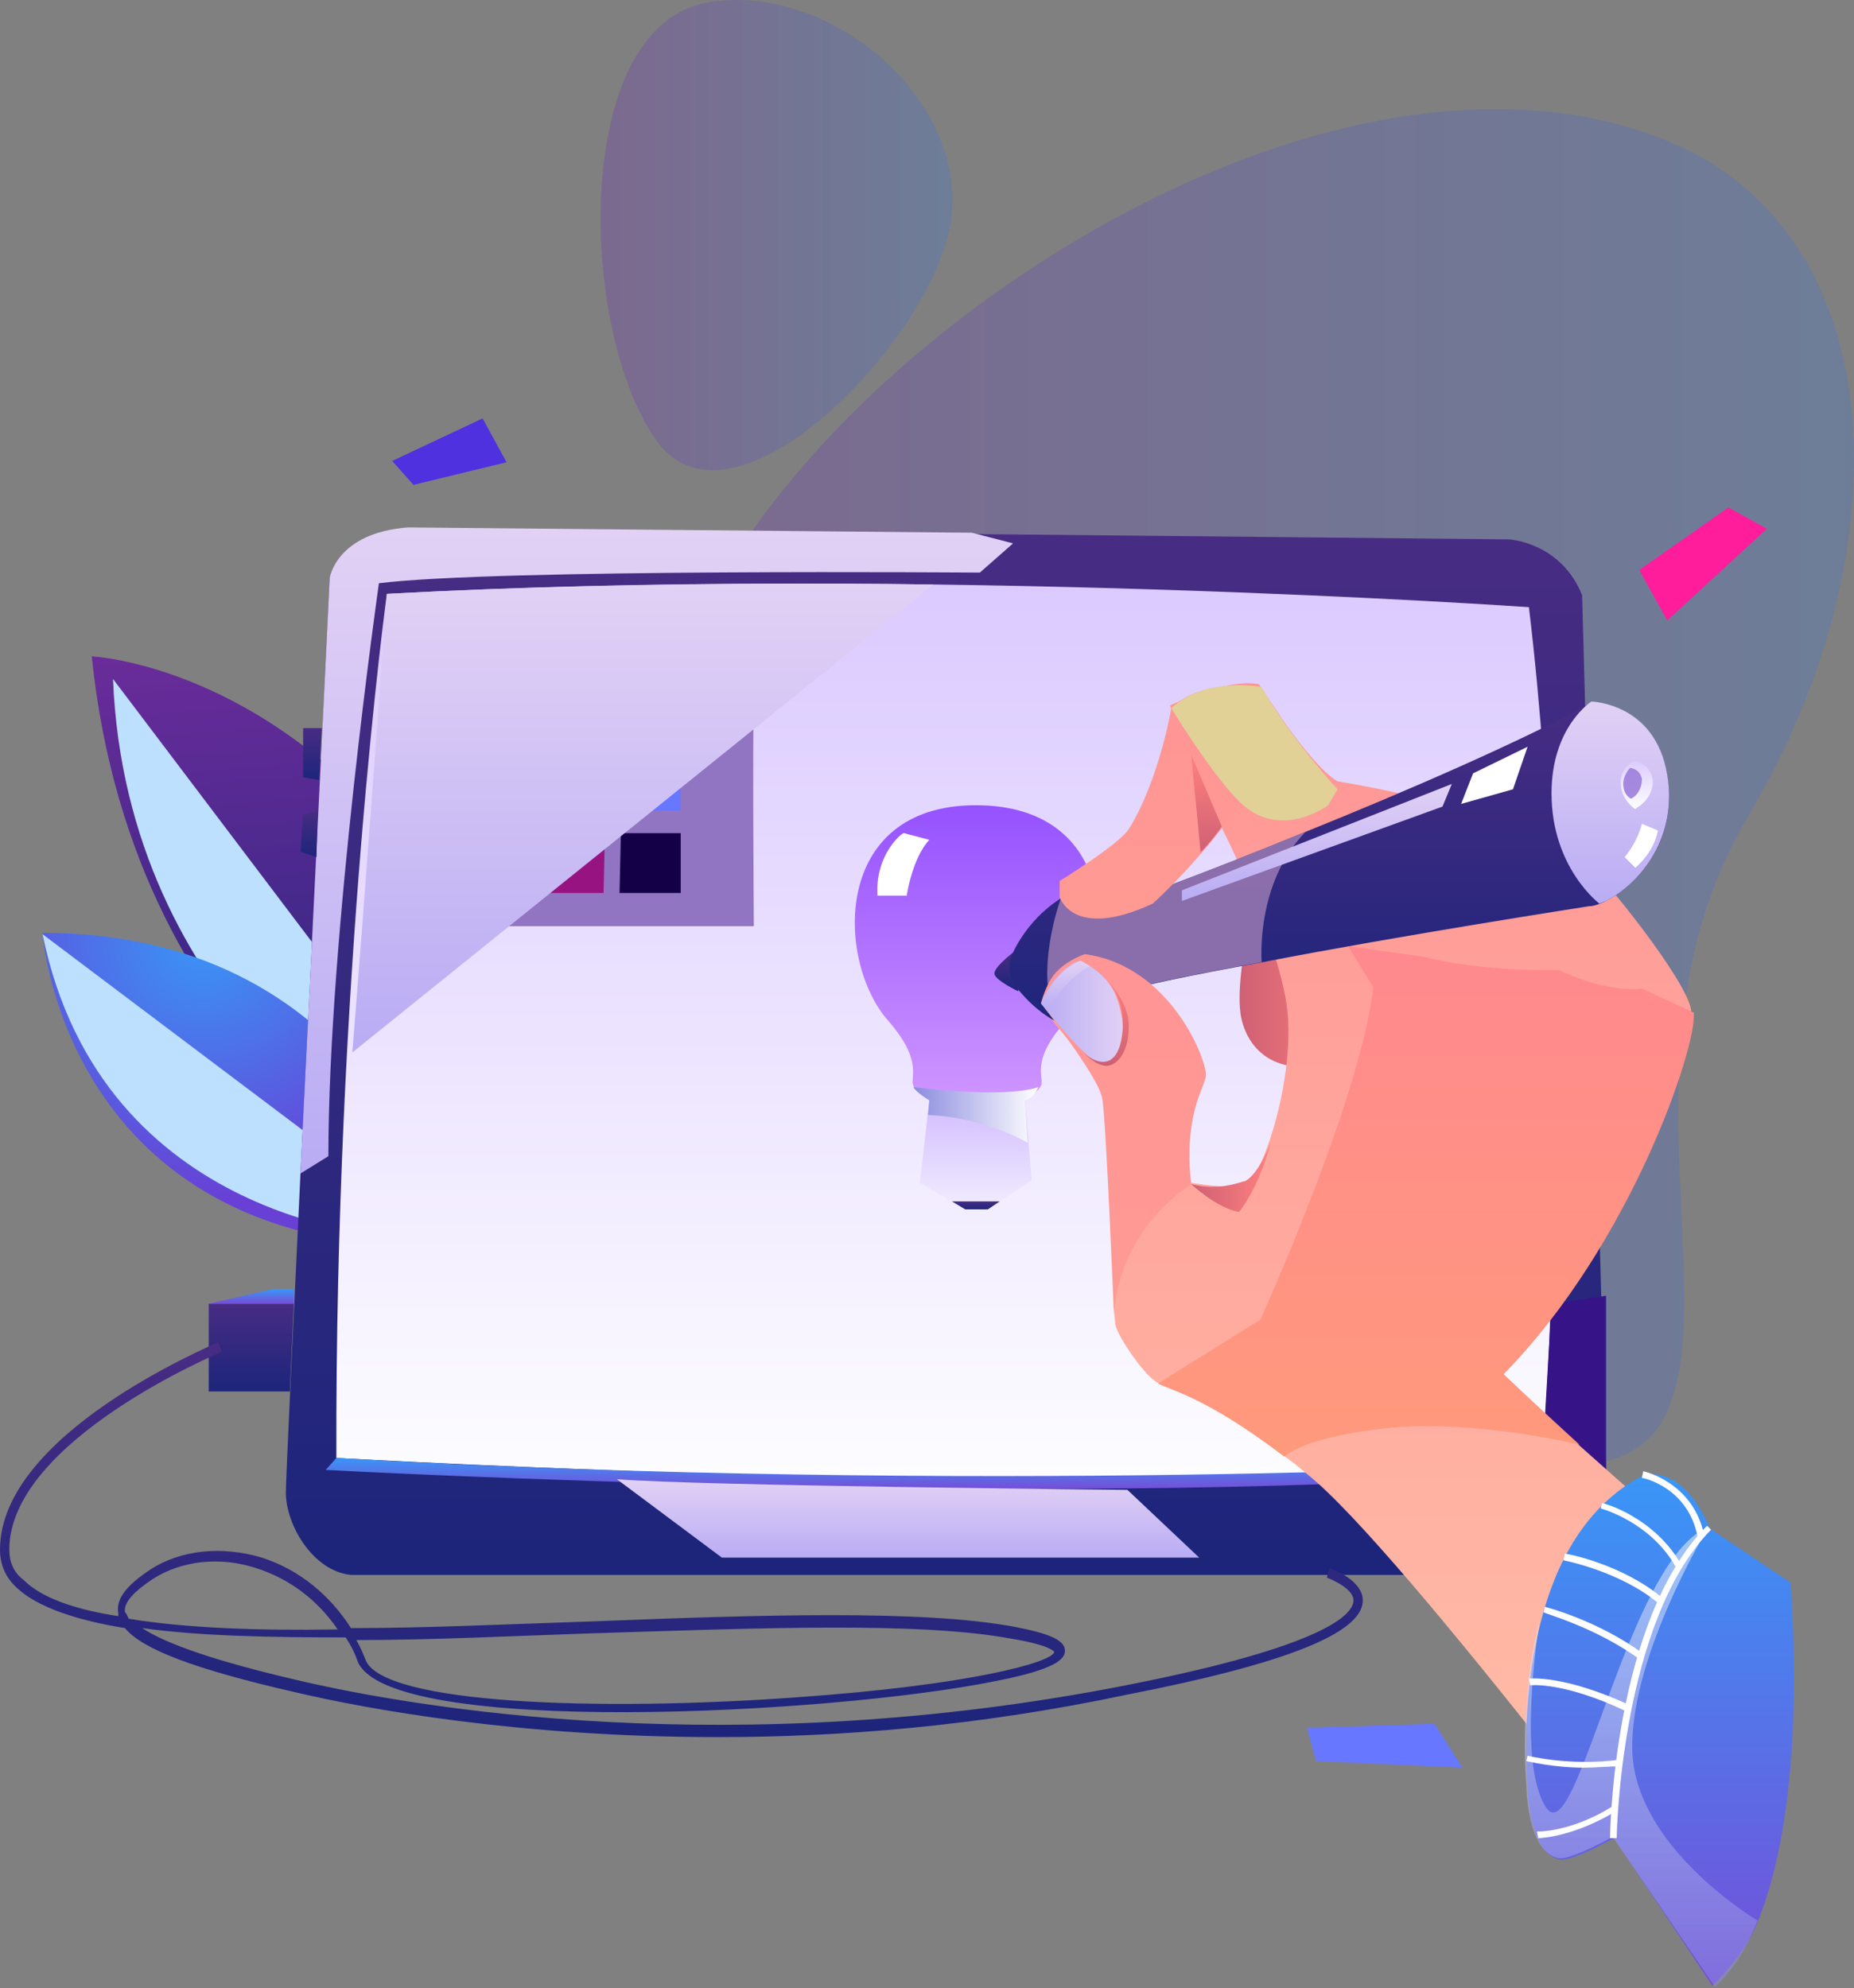 <svg width="400" height="429" viewBox="0 0 400 429" fill="none" xmlns="http://www.w3.org/2000/svg">
<rect x="0" y="0" width="400" height="429" fill="#808080" stroke="none"/>
<path opacity="0.2" d="M359.696 304.55C338.183 354.747 151.451 232.554 143.993 168.015C136.535 103.477 273.931 -5.235 360.269 30.62C409.032 50.985 410.753 119.826 377.193 176.047C348.796 223.662 371.456 277.588 359.696 304.55Z" fill="url(#paint0_linear_30_17177)"/>
<path opacity="0.2" d="M152.884 0.501C123.053 5.378 124.774 71.637 141.698 95.158C158.621 118.679 203.942 70.49 205.376 45.535C207.384 20.293 178.413 -3.801 152.884 0.501Z" fill="url(#paint1_linear_30_17177)"/>
<path d="M95.517 259.804C95.517 259.804 28.97 230.833 19.791 141.626C19.791 141.626 90.067 144.782 120.185 248.904L95.517 259.804Z" fill="url(#paint2_linear_30_17177)"/>
<path d="M24.381 146.503L102.688 250.052L84.904 249.478C84.904 249.478 27.249 217.926 24.381 146.503Z" fill="#BDE0FF"/>
<path d="M96.378 266.975C96.378 266.975 82.036 201.289 9.179 201.289C9.179 201.289 13.482 265.827 87.773 268.982L96.378 266.975Z" fill="url(#paint3_radial_30_17177)"/>
<path d="M9.179 201.576L96.378 267.262L85.191 266.975C85.191 266.688 22.086 264.68 9.179 201.576Z" fill="#BDE0FF"/>
<path d="M346.501 317.744C346.501 317.744 346.501 339.83 325.562 339.83H75.725C67.407 338.97 61.67 328.93 61.67 322.046C61.67 319.465 63.105 289.347 64.826 253.205C67.694 196.411 71.136 124.988 71.136 124.988C71.136 124.988 72.57 115.236 88.059 114.088L209.679 115.236L325.562 116.383C325.562 116.383 336.749 116.957 341.338 128.43L346.501 317.744Z" fill="url(#paint4_linear_30_17177)"/>
<path d="M72.57 314.589C72.57 314.589 248.976 324.628 332.733 315.736C332.733 315.736 340.478 219.932 329.864 131.012C329.864 131.012 198.206 121.833 83.47 128.143C83.47 127.857 72.284 210.466 72.57 314.589Z" fill="url(#paint5_linear_30_17177)"/>
<path d="M63.391 281.316H45.033V300.247H62.53L63.391 281.316Z" fill="url(#paint6_linear_30_17177)"/>
<path d="M301.467 319.466L310.646 339.831H325.562C325.562 339.831 343.919 340.979 346.501 317.745V279.595L334.741 281.316L332.733 315.737L301.467 319.466Z" fill="#361488"/>
<path d="M154.893 374.825C112.154 374.825 79.167 368.802 63.391 365.073C42.165 360.197 30.692 355.894 26.963 351.305C16.35 349.584 8.031 346.715 3.729 342.699C1.147 340.405 0 337.536 0 334.381C0 309.426 45.321 290.495 47.041 289.634L47.902 291.642C47.328 291.929 2.008 310.86 2.008 334.381C2.008 336.963 2.868 339.257 5.163 340.978C8.892 344.707 16.063 347.289 25.529 348.723C25.529 348.436 25.529 348.436 25.529 348.149C24.955 344.994 27.25 342.126 32.413 338.684C39.01 334.381 47.902 333.521 56.507 336.102C64.539 338.684 71.136 344.134 75.725 351.305C92.075 351.305 109.859 350.444 127.356 349.87C164.072 348.436 198.779 347.289 218.858 351.018C226.316 352.452 229.758 353.886 229.758 356.181C229.758 357.902 228.037 360.197 214.555 362.778C179.274 369.949 83.757 374.825 77.159 358.476C76.586 356.755 75.725 355.034 74.578 353.312C58.228 353.312 43.026 353.026 30.692 351.305C35.855 354.747 46.755 358.476 63.965 362.491C89.494 368.515 158.335 380.275 242.952 363.639C286.839 355.034 291.715 348.149 292.002 345.568C292.288 342.986 287.699 340.978 286.265 340.405L286.839 338.397C287.125 338.397 294.296 340.978 294.009 345.568C293.723 352.452 277.086 359.049 243.239 365.646C210.826 372.531 180.995 374.825 154.893 374.825ZM76.873 353.886C77.733 355.32 78.307 356.754 78.881 358.189C82.609 367.654 128.79 369.375 172.103 366.22C208.818 363.639 226.889 358.762 227.463 356.468C227.463 356.468 226.889 355.034 218.284 353.599C198.205 349.87 163.785 351.305 127.069 352.452C110.146 353.026 92.936 353.886 76.873 353.886ZM27.823 349.297C40.157 351.305 55.647 351.878 72.857 351.591C68.554 345.281 62.531 340.692 55.36 338.397C47.615 335.815 39.297 336.676 32.986 340.692C28.684 343.56 26.676 345.855 26.963 347.863C27.537 348.436 27.537 349.01 27.823 349.297Z" fill="url(#paint7_linear_30_17177)"/>
<path d="M218.571 117.245L211.4 123.555C211.4 123.555 106.704 122.695 81.749 125.85C81.749 125.85 70.849 202.149 70.849 249.477L64.826 253.206V252.919C67.694 196.125 71.136 124.703 71.136 124.703C71.136 124.703 72.57 114.95 88.06 113.803L209.679 114.95L218.571 117.245Z" fill="url(#paint8_linear_30_17177)"/>
<path d="M72.57 314.59L70.275 317.171C70.275 317.171 238.65 326.35 335.601 317.171L332.733 316.024C332.733 315.737 211.974 322.621 72.57 314.59Z" fill="url(#paint9_linear_30_17177)"/>
<path d="M133.093 319.178L155.753 336.101H258.728L243.239 321.473C243.239 321.473 151.164 320.612 133.093 319.178Z" fill="url(#paint10_linear_30_17177)"/>
<path d="M45.033 281.316L58.801 278.16H63.391V281.316H45.033Z" fill="url(#paint11_linear_30_17177)"/>
<path d="M89.781 148.224C89.781 148.224 84.904 177.195 84.904 199.855H162.638C162.638 199.855 162.351 161.706 162.638 148.224H89.781Z" fill="#9275C2"/>
<path d="M114.162 174.899H101.542L102.115 161.991H114.736L114.162 174.899Z" fill="#6EFFE8"/>
<path d="M130.512 174.899H117.891L118.178 161.991H130.799L130.512 174.899Z" fill="#839FFF"/>
<path d="M146.862 174.899H133.954L134.241 161.991H146.862V174.899Z" fill="#6877FF"/>
<path d="M113.588 192.683H100.681L101.254 179.776H114.162L113.588 192.683Z" fill="#FF1D9C"/>
<path d="M130.226 192.683H117.318L117.605 179.776H130.512L130.226 192.683Z" fill="#981382"/>
<path d="M146.862 192.683H133.667L133.954 179.776H146.862V192.683Z" fill="#140047"/>
<path d="M88.346 157.115H162.35L162.637 148.223H89.78L88.346 157.115Z" fill="url(#paint12_linear_30_17177)"/>
<path d="M90.067 155.968L90.928 149.657H96.951L96.378 155.968H90.067Z" fill="white"/>
<path d="M76.012 227.104L201.36 126.137C201.36 126.137 141.411 124.989 83.469 128.145C83.469 127.858 78.593 195.552 76.012 227.104Z" fill="url(#paint13_linear_30_17177)"/>
<path d="M198.492 255.214L200.5 237.43H221.152L222.587 254.64L215.702 259.23H205.376L198.492 255.214Z" fill="url(#paint14_linear_30_17177)"/>
<path d="M210.539 173.751C179.274 173.751 180.421 207.598 191.608 220.219C199.353 229.111 196.198 232.553 197.058 234.274C197.919 235.995 200.787 237.143 200.787 237.143H210.826H220.866C220.866 237.143 223.734 235.995 224.595 234.274C225.455 232.553 222.013 229.111 230.044 220.219C240.944 207.312 242.379 173.751 210.539 173.751Z" fill="url(#paint15_linear_30_17177)"/>
<path d="M205.376 259.229L208.244 260.95H213.121L215.702 259.229H205.376Z" fill="url(#paint16_linear_30_17177)"/>
<path d="M189.313 193.256H195.624C195.624 193.256 196.771 185.225 200.5 181.209L195.05 179.775C194.763 179.488 188.74 184.364 189.313 193.256Z" fill="white"/>
<path d="M225.168 215.057L228.611 217.065C228.611 217.065 235.495 209.607 235.208 199.281H230.332C230.045 198.994 230.905 208.173 225.168 215.057Z" fill="white"/>
<path d="M197.058 234.562C197.058 234.562 216.276 237.143 224.021 234.562C224.021 234.562 223.16 236.856 221.153 237.43L221.726 246.609C221.726 246.609 212.834 241.159 200.213 240.585L200.5 237.43C200.5 237.43 197.632 235.709 197.058 234.562Z" fill="url(#paint17_linear_30_17177)"/>
<path d="M69.415 157.114H65.399V167.727L68.841 168.301L69.415 157.114Z" fill="url(#paint18_linear_30_17177)"/>
<path d="M68.555 174.899L65.399 175.759L64.826 183.791L68.268 184.938L68.555 174.899Z" fill="url(#paint19_linear_30_17177)"/>
<path d="M353.672 122.981L372.89 109.5L381.208 114.089L359.696 133.881L353.672 122.981Z" fill="#FF1D9C"/>
<path d="M84.618 99.46L104.123 90.281L109.286 99.747L89.207 104.623L84.618 99.46Z" fill="#4F31E0"/>
<path d="M281.962 372.818L309.499 371.957L315.522 381.423L283.97 379.989L281.962 372.818Z" fill="#6877FF"/>
<path d="M273.644 182.355C273.644 182.355 266.186 207.884 267.62 218.497C267.62 218.497 268.481 229.684 280.528 230.257L293.436 198.132L273.644 182.355Z" fill="url(#paint20_linear_30_17177)"/>
<path d="M218.857 205.302C218.857 205.302 214.268 208.745 214.555 210.179C214.842 211.613 219.718 213.908 219.718 213.908L218.857 205.302Z" fill="url(#paint21_linear_30_17177)"/>
<path d="M376.045 342.125L371.169 426.169C371.169 426.169 302.614 334.38 281.962 318.031C280.241 316.596 278.52 315.162 276.799 314.015C259.875 301.107 252.131 299.673 249.549 298.239C246.681 296.518 241.231 288.486 240.657 285.905C240.084 283.323 240.084 245.174 237.789 236.855C235.494 228.25 225.455 219.645 224.594 216.49C223.734 213.335 227.463 208.171 231.192 207.598C234.92 207.024 254.139 212.761 260.162 231.979C260.162 231.979 257.868 236.282 256.433 241.445C254.999 246.608 257.007 255.213 257.007 255.213C257.007 255.213 265.039 256.647 268.481 255.787C271.923 254.926 278.52 235.708 277.946 220.792C277.659 205.877 263.031 177.48 263.031 177.48L252.418 152.238C252.418 152.238 264.752 146.214 271.636 147.648C271.636 147.648 282.249 164.859 288.559 168.588C288.559 168.588 302.614 170.882 310.646 173.464C310.646 173.464 320.398 174.898 328.43 181.495C328.43 181.495 337.322 182.069 341.624 185.511C345.64 188.666 363.998 211.613 364.858 217.924V218.211C365.432 225.669 351.377 268.121 323.554 295.944C323.554 295.944 330.151 302.254 339.903 311.146C350.516 320.612 363.711 332.373 376.045 342.125Z" fill="url(#paint22_linear_30_17177)"/>
<path d="M346.501 194.403C345.353 194.977 343.919 195.551 342.772 195.551C342.772 195.551 302.041 201.861 272.496 207.598C256.72 210.466 244.099 213.048 242.091 214.195C240.083 215.342 238.936 216.49 238.076 217.924C236.068 220.792 236.068 223.374 236.068 223.374C236.068 223.374 227.176 222.513 220.005 213.908C220.005 213.908 216.563 210.466 218.284 206.164C218.284 206.164 221.152 198.706 228.897 193.83C230.618 192.682 232.626 191.822 234.92 190.961C234.92 190.961 234.92 191.535 235.207 192.109C235.494 193.543 236.354 195.837 238.362 195.837C239.797 195.837 259.302 188.666 281.675 179.488C303.762 170.596 328.716 159.696 343.345 151.664C343.345 151.664 357.114 151.951 359.695 167.44C361.99 180.348 354.245 190.387 346.501 194.403Z" fill="url(#paint23_linear_30_17177)"/>
<path opacity="0.86" d="M272.209 207.597C256.433 210.465 243.812 213.047 241.805 214.194C239.797 215.342 238.649 216.489 237.789 217.923L228.036 220.505C222.873 209.892 228.897 193.829 228.897 193.829L235.207 192.108C235.494 193.542 236.355 195.837 238.363 195.837C239.797 195.837 259.302 188.666 281.675 179.487C270.775 190.674 272.209 207.597 272.209 207.597Z" fill="#9A7AB3"/>
<path d="M228.61 193.542C228.61 193.542 231.478 203.008 248.689 194.976C248.689 194.976 271.636 174.611 276.225 154.532L271.922 148.222C271.922 148.222 259.302 146.214 252.704 152.811C252.704 152.811 250.123 168.3 243.525 178.914C241.231 182.356 228.61 190.1 228.61 190.1V193.542Z" fill="url(#paint24_linear_30_17177)"/>
<path d="M224.594 216.49C224.594 216.49 236.928 232.266 237.789 236.855C238.649 241.445 240.37 284.757 240.37 284.757C240.37 284.757 239.51 267.547 257.007 255.5C257.007 255.5 256.146 249.476 257.007 243.453C257.867 237.142 259.589 234.847 260.162 232.266C260.736 229.684 252.991 208.458 234.06 205.877C234.06 205.877 230.618 207.024 228.323 209.319C225.742 211.613 224.594 216.49 224.594 216.49Z" fill="url(#paint25_linear_30_17177)"/>
<path d="M379.2 414.695C376.906 420.431 373.177 424.734 369.448 428.463L348.222 396.624C348.222 396.624 339.043 401.787 336.461 401.213C329.577 399.779 329.577 385.15 329.577 385.15C329.577 385.15 327.856 367.653 332.446 349.869C335.601 337.535 341.911 324.914 354.532 318.317C354.532 318.317 362.851 315.449 368.874 329.79L386.371 341.551C386.084 341.551 390.674 386.585 379.2 414.695Z" fill="url(#paint26_linear_30_17177)"/>
<path opacity="0.5" d="M379.2 414.409C376.905 420.145 374.037 425.022 370.021 428.751L347.935 396.338C347.935 396.338 338.756 401.501 336.174 400.927C329.29 399.493 329.29 384.864 329.29 384.864C329.29 384.864 327.569 367.367 332.159 349.583C331.872 351.878 327.282 380.562 333.593 390.027C340.19 400.067 351.09 336.389 368.587 329.504C368.587 329.504 350.803 358.762 352.237 379.128C353.958 399.493 379.2 414.409 379.2 414.409Z" fill="url(#paint27_linear_30_17177)"/>
<path d="M324.414 296.517C324.414 296.517 331.011 302.828 340.764 311.72C340.764 311.72 317.53 305.983 298.025 308.278C283.683 309.999 278.807 312.867 277.086 314.301C260.162 301.394 252.417 299.959 249.836 298.525L271.923 284.757C271.923 284.757 293.435 237.429 296.304 213.047L290.854 204.155L307.204 206.45C307.204 206.45 318.104 209.605 336.461 209.318C336.461 209.318 345.927 214.195 354.245 213.334L365.432 218.497V218.784C366.006 225.955 351.95 268.407 324.414 296.517Z" fill="url(#paint28_linear_30_17177)"/>
<path d="M257.007 255.5C257.007 255.5 262.457 260.663 267.333 261.524C267.333 261.524 271.636 256.361 274.217 246.321C274.217 246.321 271.636 253.492 268.48 254.926C268.48 254.64 263.317 257.221 257.007 255.5Z" fill="url(#paint29_linear_30_17177)"/>
<path d="M224.594 216.49C224.594 216.49 234.634 229.398 237.502 229.398C241.518 229.398 243.812 223.374 240.944 215.343C238.936 209.606 232.913 207.311 232.913 207.311C232.913 207.311 228.036 208.458 224.594 216.49Z" fill="url(#paint30_linear_30_17177)"/>
<path d="M226.028 218.211C226.028 218.211 229.184 211.614 235.207 208.458L233.199 207.311C233.199 207.311 228.036 208.745 224.594 216.49L226.028 218.211Z" fill="url(#paint31_linear_30_17177)"/>
<path d="M238.076 210.754C238.076 210.754 243.239 215.056 242.092 223.375C240.944 231.693 235.781 229.111 233.773 227.103C233.773 227.103 236.068 229.685 238.363 229.972C240.658 230.259 243.526 227.39 243.526 221.654C243.813 215.917 238.076 210.754 238.076 210.754Z" fill="url(#paint32_linear_30_17177)"/>
<path d="M346.501 194.403L345.067 194.977C345.067 194.977 334.741 187.232 334.741 171.169C334.741 156.827 343.346 151.377 343.346 151.377C343.346 151.377 357.114 151.664 359.696 167.153C361.99 180.348 354.246 190.387 346.501 194.403Z" fill="url(#paint33_linear_30_17177)"/>
<path d="M353.098 174.324L352.811 174.611C352.811 174.611 349.656 172.603 349.656 168.874C349.656 165.432 352.524 164.285 352.524 164.285C352.524 164.285 355.679 164.285 356.54 168.014C356.827 170.882 355.106 173.177 353.098 174.324Z" fill="url(#paint34_linear_30_17177)"/>
<path opacity="0.86" d="M351.951 172.317C351.664 172.317 350.229 171.456 350.229 169.162C350.229 167.154 351.664 165.719 351.664 165.719C351.664 165.719 353.672 165.719 354.245 168.014C354.245 170.309 353.098 171.743 351.951 172.317Z" fill="#9A7AD9"/>
<path d="M263.604 178.34L257.007 162.851L259.015 183.79C259.015 184.077 261.596 181.209 263.604 178.34Z" fill="url(#paint35_linear_30_17177)"/>
<path d="M254.999 192.109L313.227 169.162L311.219 174.038L254.999 194.403V192.109Z" fill="url(#paint36_linear_30_17177)"/>
<path d="M315.235 173.464L317.817 166.866L329.577 161.13L326.422 170.308L315.235 173.464Z" fill="white"/>
<path d="M354.245 177.767C354.245 177.767 353.385 181.496 350.517 184.938L352.811 187.233C352.811 187.233 356.827 184.078 357.688 179.201L354.245 177.767Z" fill="white"/>
<path d="M366.292 331.799C364.285 320.899 354.532 318.891 354.245 318.891L354.532 317.457C354.532 317.457 365.432 319.751 367.727 331.512L366.292 331.799Z" fill="white"/>
<path d="M361.703 338.396C356.253 328.357 345.353 325.488 345.353 325.488L345.64 324.341C346.213 324.341 357.113 327.496 362.85 337.822L361.703 338.396Z" fill="white"/>
<path d="M357.687 345.854C349.369 338.97 337.322 336.675 337.322 336.675L337.609 335.241C338.182 335.241 349.943 337.536 358.548 344.707L357.687 345.854Z" fill="white"/>
<path d="M353.958 358.189C344.206 351.018 333.019 348.149 333.019 347.863L333.306 346.715C333.306 346.715 344.779 349.583 354.819 357.041L353.958 358.189Z" fill="white"/>
<path d="M351.09 369.375C337.322 362.778 330.151 363.638 330.151 363.638L329.864 362.204C330.151 362.204 337.322 361.343 351.664 367.941L351.09 369.375Z" fill="white"/>
<path d="M341.911 381.422C334.74 381.422 329.577 379.988 329.29 379.988L329.577 378.84C329.577 378.84 338.756 381.135 349.369 379.701L349.656 381.135C346.787 381.135 344.206 381.422 341.911 381.422Z" fill="white"/>
<path d="M331.872 396.624C331.585 396.624 331.585 396.338 331.872 396.624L331.585 395.19C331.585 395.19 338.756 395.477 347.935 389.74L348.508 390.888C339.903 396.051 333.019 396.624 331.872 396.624Z" fill="white"/>
<path d="M348.795 396.624H347.361C347.361 396.051 347.935 349.583 368.3 329.217L369.161 330.078C349.656 349.87 348.795 396.051 348.795 396.624Z" fill="white"/>
<path d="M252.704 152.811C252.704 152.811 261.596 167.44 267.62 173.177C276.225 181.495 286.551 173.751 286.551 173.751L288.559 170.308C288.559 170.308 278.233 159.122 272.209 148.222C271.922 148.222 260.162 145.927 252.704 152.811Z" fill="#E1D197"/>
<defs>
<linearGradient id="paint0_linear_30_17177" x1="143.702" y1="169.945" x2="400" y2="169.945" gradientUnits="userSpaceOnUse">
<stop stop-color="#6A11CB"/>
<stop offset="1" stop-color="#2575FC"/>
</linearGradient>
<linearGradient id="paint1_linear_30_17177" x1="129.576" y1="50.726" x2="205.475" y2="50.726" gradientUnits="userSpaceOnUse">
<stop stop-color="#6A11CB"/>
<stop offset="1" stop-color="#2575FC"/>
</linearGradient>
<linearGradient id="paint2_linear_30_17177" x1="74.903" y1="261.311" x2="65.837" y2="138.128" gradientUnits="userSpaceOnUse">
<stop stop-color="#1C257B"/>
<stop offset="1" stop-color="#6A2C9A"/>
</linearGradient>
<radialGradient id="paint3_radial_30_17177" cx="0" cy="0" r="1" gradientUnits="userSpaceOnUse" gradientTransform="translate(43.995 202.319) rotate(169.647) scale(56.614 56.614)">
<stop stop-color="#3996F7"/>
<stop offset="1" stop-color="#6840D5"/>
</radialGradient>
<linearGradient id="paint4_linear_30_17177" x1="204.097" y1="339.871" x2="204.097" y2="114.145" gradientUnits="userSpaceOnUse">
<stop stop-color="#1C257B"/>
<stop offset="1" stop-color="#482C83"/>
</linearGradient>
<linearGradient id="paint5_linear_30_17177" x1="204.048" y1="319.321" x2="204.048" y2="125.816" gradientUnits="userSpaceOnUse">
<stop stop-color="#FDFDFF"/>
<stop offset="1" stop-color="#DBCAFF"/>
</linearGradient>
<linearGradient id="paint6_linear_30_17177" x1="54.299" y1="300.275" x2="54.299" y2="281.217" gradientUnits="userSpaceOnUse">
<stop stop-color="#1C257B"/>
<stop offset="1" stop-color="#482C83"/>
</linearGradient>
<linearGradient id="paint7_linear_30_17177" x1="146.849" y1="374.872" x2="146.849" y2="289.73" gradientUnits="userSpaceOnUse">
<stop stop-color="#1C257B"/>
<stop offset="1" stop-color="#482C83"/>
</linearGradient>
<linearGradient id="paint8_linear_30_17177" x1="141.721" y1="253.457" x2="141.721" y2="114.146" gradientUnits="userSpaceOnUse">
<stop stop-color="#B9ACF4"/>
<stop offset="1" stop-color="#E1D1F5"/>
</linearGradient>
<linearGradient id="paint9_linear_30_17177" x1="202.838" y1="321.149" x2="202.838" y2="314.572" gradientUnits="userSpaceOnUse">
<stop stop-color="#744FD8"/>
<stop offset="1" stop-color="#3996F7"/>
</linearGradient>
<linearGradient id="paint10_linear_30_17177" x1="196.01" y1="336.24" x2="196.01" y2="319.321" gradientUnits="userSpaceOnUse">
<stop stop-color="#B9ACF4"/>
<stop offset="1" stop-color="#E1D1F5"/>
</linearGradient>
<linearGradient id="paint11_linear_30_17177" x1="54.299" y1="281.217" x2="54.299" y2="278.178" gradientUnits="userSpaceOnUse">
<stop stop-color="#744FD8"/>
<stop offset="1" stop-color="#3996F7"/>
</linearGradient>
<linearGradient id="paint12_linear_30_17177" x1="125.448" y1="157.181" x2="125.448" y2="148.229" gradientUnits="userSpaceOnUse">
<stop stop-color="#B9ACF4"/>
<stop offset="1" stop-color="#E1D1F5"/>
</linearGradient>
<linearGradient id="paint13_linear_30_17177" x1="138.71" y1="227.009" x2="138.71" y2="125.843" gradientUnits="userSpaceOnUse">
<stop stop-color="#B9ACF4"/>
<stop offset="1" stop-color="#E1D1F5"/>
</linearGradient>
<linearGradient id="paint14_linear_30_17177" x1="210.486" y1="259.195" x2="210.486" y2="237.296" gradientUnits="userSpaceOnUse">
<stop stop-color="#EFEAFF"/>
<stop offset="1" stop-color="#D1BBFF"/>
</linearGradient>
<linearGradient id="paint15_linear_30_17177" x1="210.68" y1="237.296" x2="210.68" y2="173.893" gradientUnits="userSpaceOnUse">
<stop stop-color="#CF95FF"/>
<stop offset="1" stop-color="#9552FF"/>
</linearGradient>
<linearGradient id="paint16_linear_30_17177" x1="210.583" y1="261.079" x2="210.583" y2="259.193" gradientUnits="userSpaceOnUse">
<stop stop-color="#1C257B"/>
<stop offset="1" stop-color="#482C83"/>
</linearGradient>
<linearGradient id="paint17_linear_30_17177" x1="196.947" y1="240.397" x2="224.026" y2="240.397" gradientUnits="userSpaceOnUse">
<stop stop-color="#8B8BE0"/>
<stop offset="1" stop-color="white"/>
</linearGradient>
<linearGradient id="paint18_linear_30_17177" x1="67.513" y1="168.432" x2="67.513" y2="157.18" gradientUnits="userSpaceOnUse">
<stop stop-color="#1C257B"/>
<stop offset="1" stop-color="#482C83"/>
</linearGradient>
<linearGradient id="paint19_linear_30_17177" x1="66.674" y1="184.892" x2="66.674" y2="174.924" gradientUnits="userSpaceOnUse">
<stop stop-color="#1C257B"/>
<stop offset="1" stop-color="#482C83"/>
</linearGradient>
<linearGradient id="paint20_linear_30_17177" x1="267.403" y1="206.366" x2="293.124" y2="206.366" gradientUnits="userSpaceOnUse">
<stop stop-color="#CF6074"/>
<stop offset="1" stop-color="#FF817F"/>
</linearGradient>
<linearGradient id="paint21_linear_30_17177" x1="217.057" y1="213.912" x2="217.057" y2="205.281" gradientUnits="userSpaceOnUse">
<stop stop-color="#1C257B"/>
<stop offset="1" stop-color="#482C83"/>
</linearGradient>
<linearGradient id="paint22_linear_30_17177" x1="300.32" y1="426.202" x2="300.32" y2="147.96" gradientUnits="userSpaceOnUse">
<stop offset="0.016" stop-color="#FFC2A9"/>
<stop offset="1" stop-color="#FF9595"/>
</linearGradient>
<linearGradient id="paint23_linear_30_17177" x1="288.761" y1="223.299" x2="288.761" y2="151.323" gradientUnits="userSpaceOnUse">
<stop stop-color="#1C257B"/>
<stop offset="1" stop-color="#482C83"/>
</linearGradient>
<linearGradient id="paint24_linear_30_17177" x1="252.373" y1="198.303" x2="252.373" y2="147.85" gradientUnits="userSpaceOnUse">
<stop offset="0.016" stop-color="#FF9A93"/>
<stop offset="1" stop-color="#FF9595"/>
</linearGradient>
<linearGradient id="paint25_linear_30_17177" x1="242.444" y1="284.719" x2="242.444" y2="205.718" gradientUnits="userSpaceOnUse">
<stop offset="0.016" stop-color="#FF9A93"/>
<stop offset="1" stop-color="#FF9595"/>
</linearGradient>
<linearGradient id="paint26_linear_30_17177" x1="358.194" y1="428.436" x2="358.194" y2="317.92" gradientUnits="userSpaceOnUse">
<stop stop-color="#744FD8"/>
<stop offset="1" stop-color="#3996F7"/>
</linearGradient>
<linearGradient id="paint27_linear_30_17177" x1="354.254" y1="428.922" x2="354.254" y2="329.625" gradientUnits="userSpaceOnUse">
<stop stop-color="#8B8BE0"/>
<stop offset="1" stop-color="white"/>
</linearGradient>
<linearGradient id="paint28_linear_30_17177" x1="307.513" y1="314.232" x2="307.513" y2="204.183" gradientUnits="userSpaceOnUse">
<stop offset="0.016" stop-color="#FF997C"/>
<stop offset="1" stop-color="#FF898E"/>
</linearGradient>
<linearGradient id="paint29_linear_30_17177" x1="257.07" y1="253.69" x2="274.236" y2="253.69" gradientUnits="userSpaceOnUse">
<stop stop-color="#CF6074"/>
<stop offset="1" stop-color="#FF817F"/>
</linearGradient>
<linearGradient id="paint30_linear_30_17177" x1="224.731" y1="218.392" x2="242.411" y2="218.392" gradientUnits="userSpaceOnUse">
<stop stop-color="#B9ACF4"/>
<stop offset="1" stop-color="#E1D1F5"/>
</linearGradient>
<linearGradient id="paint31_linear_30_17177" x1="230.044" y1="218.231" x2="230.044" y2="207.466" gradientUnits="userSpaceOnUse">
<stop stop-color="#B9ACF4"/>
<stop offset="1" stop-color="#E1D1F5"/>
</linearGradient>
<linearGradient id="paint32_linear_30_17177" x1="238.76" y1="229.793" x2="238.76" y2="210.713" gradientUnits="userSpaceOnUse">
<stop stop-color="#CF6074"/>
<stop offset="1" stop-color="#FF817F"/>
</linearGradient>
<linearGradient id="paint33_linear_30_17177" x1="347.352" y1="195.006" x2="347.352" y2="151.323" gradientUnits="userSpaceOnUse">
<stop stop-color="#B9ACF4"/>
<stop offset="1" stop-color="#E1D1F5"/>
</linearGradient>
<linearGradient id="paint34_linear_30_17177" x1="353.079" y1="174.338" x2="353.079" y2="163.968" gradientUnits="userSpaceOnUse">
<stop stop-color="#FDFDFF"/>
<stop offset="1" stop-color="#DBCAFF"/>
</linearGradient>
<linearGradient id="paint35_linear_30_17177" x1="260.398" y1="184.072" x2="260.398" y2="162.996" gradientUnits="userSpaceOnUse">
<stop stop-color="#CF6074"/>
<stop offset="1" stop-color="#FF817F"/>
</linearGradient>
<linearGradient id="paint36_linear_30_17177" x1="284.22" y1="194.465" x2="284.22" y2="169.154" gradientUnits="userSpaceOnUse">
<stop stop-color="#B9ACF4"/>
<stop offset="1" stop-color="#E1D1F5"/>
</linearGradient>
</defs>
</svg>
